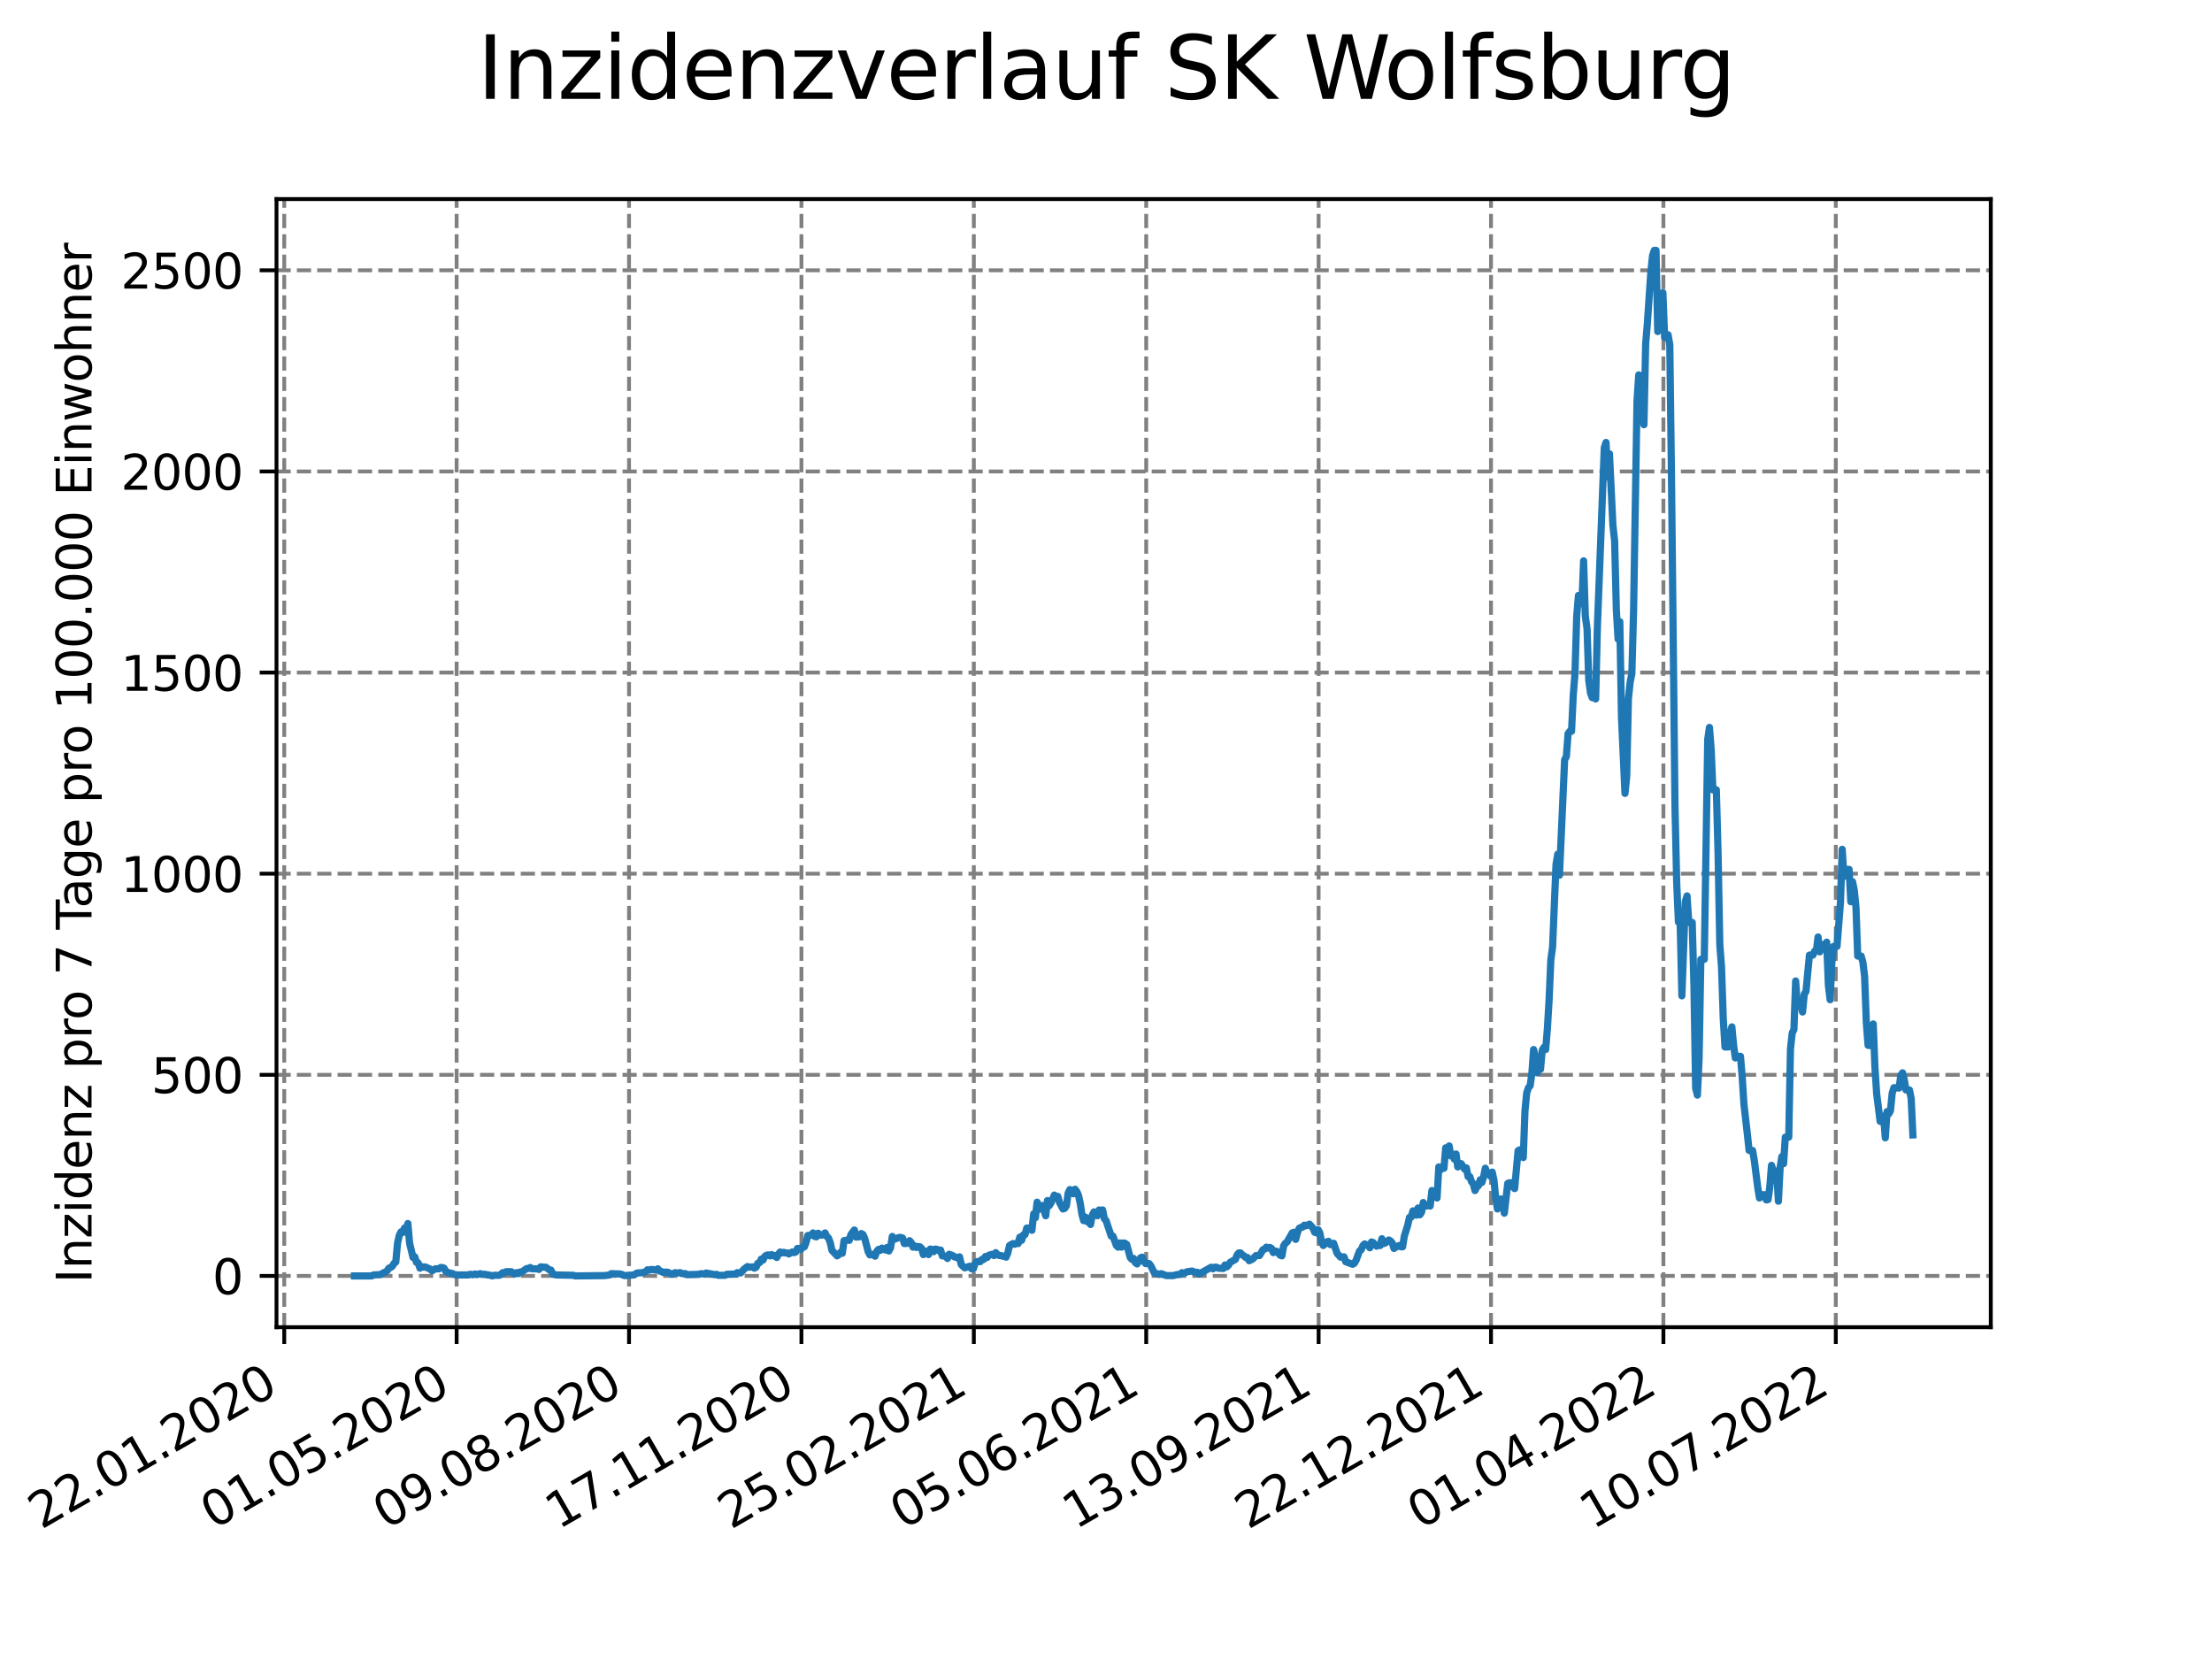 <?xml version="1.0" encoding="utf-8" standalone="no"?>
<!DOCTYPE svg PUBLIC "-//W3C//DTD SVG 1.1//EN"
  "http://www.w3.org/Graphics/SVG/1.1/DTD/svg11.dtd">
<svg xmlns:xlink="http://www.w3.org/1999/xlink" width="460.8pt" height="345.6pt" viewBox="0 0 460.8 345.6" xmlns="http://www.w3.org/2000/svg" version="1.1">
 <defs>
  <style type="text/css">*{stroke-linejoin: round; stroke-linecap: butt}</style>
 </defs>
 <g id="figure_1">
  <g id="patch_1">
   <path d="M 0 345.6 
L 460.8 345.6 
L 460.8 0 
L 0 0 
z
" style="fill: #ffffff"/>
  </g>
  <g id="axes_1">
   <g id="patch_2">
    <path d="M 57.6 276.48 
L 414.72 276.48 
L 414.72 41.472 
L 57.6 41.472 
z
" style="fill: #ffffff"/>
   </g>
   <g id="matplotlib.axis_1">
    <g id="xtick_1">
     <g id="line2d_1">
      <path d="M 59.213 276.48 
L 59.213 41.472 
" clip-path="url(#pb5e5df585d)" style="fill: none; stroke-dasharray: 2.96,1.28; stroke-dashoffset: 0; stroke: #808080; stroke-width: 0.8"/>
     </g>
     <g id="line2d_2">
      <defs>
       <path id="m8f85b6c67d" d="M 0 0 
L 0 3.5 
" style="stroke: #000000; stroke-width: 0.8"/>
      </defs>
      <g>
       <use xlink:href="#m8f85b6c67d" x="59.213" y="276.48" style="stroke: #000000; stroke-width: 0.8"/>
      </g>
     </g>
     <g id="text_1">
      <!-- 22.01.2020 -->
      <g transform="translate(8.588 318.689)rotate(-30)scale(0.1 -0.1)">
       <defs>
        <path id="DejaVuSans-32" d="M 1228 531 
L 3431 531 
L 3431 0 
L 469 0 
L 469 531 
Q 828 903 1448 1529 
Q 2069 2156 2228 2338 
Q 2531 2678 2651 2914 
Q 2772 3150 2772 3378 
Q 2772 3750 2511 3984 
Q 2250 4219 1831 4219 
Q 1534 4219 1204 4116 
Q 875 4013 500 3803 
L 500 4441 
Q 881 4594 1212 4672 
Q 1544 4750 1819 4750 
Q 2544 4750 2975 4387 
Q 3406 4025 3406 3419 
Q 3406 3131 3298 2873 
Q 3191 2616 2906 2266 
Q 2828 2175 2409 1742 
Q 1991 1309 1228 531 
z
" transform="scale(0.016)"/>
        <path id="DejaVuSans-2e" d="M 684 794 
L 1344 794 
L 1344 0 
L 684 0 
L 684 794 
z
" transform="scale(0.016)"/>
        <path id="DejaVuSans-30" d="M 2034 4250 
Q 1547 4250 1301 3770 
Q 1056 3291 1056 2328 
Q 1056 1369 1301 889 
Q 1547 409 2034 409 
Q 2525 409 2770 889 
Q 3016 1369 3016 2328 
Q 3016 3291 2770 3770 
Q 2525 4250 2034 4250 
z
M 2034 4750 
Q 2819 4750 3233 4129 
Q 3647 3509 3647 2328 
Q 3647 1150 3233 529 
Q 2819 -91 2034 -91 
Q 1250 -91 836 529 
Q 422 1150 422 2328 
Q 422 3509 836 4129 
Q 1250 4750 2034 4750 
z
" transform="scale(0.016)"/>
        <path id="DejaVuSans-31" d="M 794 531 
L 1825 531 
L 1825 4091 
L 703 3866 
L 703 4441 
L 1819 4666 
L 2450 4666 
L 2450 531 
L 3481 531 
L 3481 0 
L 794 0 
L 794 531 
z
" transform="scale(0.016)"/>
       </defs>
       <use xlink:href="#DejaVuSans-32"/>
       <use xlink:href="#DejaVuSans-32" x="63.623"/>
       <use xlink:href="#DejaVuSans-2e" x="127.246"/>
       <use xlink:href="#DejaVuSans-30" x="159.033"/>
       <use xlink:href="#DejaVuSans-31" x="222.656"/>
       <use xlink:href="#DejaVuSans-2e" x="286.279"/>
       <use xlink:href="#DejaVuSans-32" x="318.066"/>
       <use xlink:href="#DejaVuSans-30" x="381.689"/>
       <use xlink:href="#DejaVuSans-32" x="445.312"/>
       <use xlink:href="#DejaVuSans-30" x="508.936"/>
      </g>
     </g>
    </g>
    <g id="xtick_2">
     <g id="line2d_3">
      <path d="M 95.126 276.48 
L 95.126 41.472 
" clip-path="url(#pb5e5df585d)" style="fill: none; stroke-dasharray: 2.96,1.28; stroke-dashoffset: 0; stroke: #808080; stroke-width: 0.8"/>
     </g>
     <g id="line2d_4">
      <g>
       <use xlink:href="#m8f85b6c67d" x="95.126" y="276.48" style="stroke: #000000; stroke-width: 0.8"/>
      </g>
     </g>
     <g id="text_2">
      <!-- 01.05.2020 -->
      <g transform="translate(44.501 318.689)rotate(-30)scale(0.1 -0.1)">
       <defs>
        <path id="DejaVuSans-35" d="M 691 4666 
L 3169 4666 
L 3169 4134 
L 1269 4134 
L 1269 2991 
Q 1406 3038 1543 3061 
Q 1681 3084 1819 3084 
Q 2600 3084 3056 2656 
Q 3513 2228 3513 1497 
Q 3513 744 3044 326 
Q 2575 -91 1722 -91 
Q 1428 -91 1123 -41 
Q 819 9 494 109 
L 494 744 
Q 775 591 1075 516 
Q 1375 441 1709 441 
Q 2250 441 2565 725 
Q 2881 1009 2881 1497 
Q 2881 1984 2565 2268 
Q 2250 2553 1709 2553 
Q 1456 2553 1204 2497 
Q 953 2441 691 2322 
L 691 4666 
z
" transform="scale(0.016)"/>
       </defs>
       <use xlink:href="#DejaVuSans-30"/>
       <use xlink:href="#DejaVuSans-31" x="63.623"/>
       <use xlink:href="#DejaVuSans-2e" x="127.246"/>
       <use xlink:href="#DejaVuSans-30" x="159.033"/>
       <use xlink:href="#DejaVuSans-35" x="222.656"/>
       <use xlink:href="#DejaVuSans-2e" x="286.279"/>
       <use xlink:href="#DejaVuSans-32" x="318.066"/>
       <use xlink:href="#DejaVuSans-30" x="381.689"/>
       <use xlink:href="#DejaVuSans-32" x="445.312"/>
       <use xlink:href="#DejaVuSans-30" x="508.936"/>
      </g>
     </g>
    </g>
    <g id="xtick_3">
     <g id="line2d_5">
      <path d="M 131.039 276.48 
L 131.039 41.472 
" clip-path="url(#pb5e5df585d)" style="fill: none; stroke-dasharray: 2.96,1.28; stroke-dashoffset: 0; stroke: #808080; stroke-width: 0.8"/>
     </g>
     <g id="line2d_6">
      <g>
       <use xlink:href="#m8f85b6c67d" x="131.039" y="276.48" style="stroke: #000000; stroke-width: 0.8"/>
      </g>
     </g>
     <g id="text_3">
      <!-- 09.08.2020 -->
      <g transform="translate(80.414 318.689)rotate(-30)scale(0.1 -0.1)">
       <defs>
        <path id="DejaVuSans-39" d="M 703 97 
L 703 672 
Q 941 559 1184 500 
Q 1428 441 1663 441 
Q 2288 441 2617 861 
Q 2947 1281 2994 2138 
Q 2813 1869 2534 1725 
Q 2256 1581 1919 1581 
Q 1219 1581 811 2004 
Q 403 2428 403 3163 
Q 403 3881 828 4315 
Q 1253 4750 1959 4750 
Q 2769 4750 3195 4129 
Q 3622 3509 3622 2328 
Q 3622 1225 3098 567 
Q 2575 -91 1691 -91 
Q 1453 -91 1209 -44 
Q 966 3 703 97 
z
M 1959 2075 
Q 2384 2075 2632 2365 
Q 2881 2656 2881 3163 
Q 2881 3666 2632 3958 
Q 2384 4250 1959 4250 
Q 1534 4250 1286 3958 
Q 1038 3666 1038 3163 
Q 1038 2656 1286 2365 
Q 1534 2075 1959 2075 
z
" transform="scale(0.016)"/>
        <path id="DejaVuSans-38" d="M 2034 2216 
Q 1584 2216 1326 1975 
Q 1069 1734 1069 1313 
Q 1069 891 1326 650 
Q 1584 409 2034 409 
Q 2484 409 2743 651 
Q 3003 894 3003 1313 
Q 3003 1734 2745 1975 
Q 2488 2216 2034 2216 
z
M 1403 2484 
Q 997 2584 770 2862 
Q 544 3141 544 3541 
Q 544 4100 942 4425 
Q 1341 4750 2034 4750 
Q 2731 4750 3128 4425 
Q 3525 4100 3525 3541 
Q 3525 3141 3298 2862 
Q 3072 2584 2669 2484 
Q 3125 2378 3379 2068 
Q 3634 1759 3634 1313 
Q 3634 634 3220 271 
Q 2806 -91 2034 -91 
Q 1263 -91 848 271 
Q 434 634 434 1313 
Q 434 1759 690 2068 
Q 947 2378 1403 2484 
z
M 1172 3481 
Q 1172 3119 1398 2916 
Q 1625 2713 2034 2713 
Q 2441 2713 2670 2916 
Q 2900 3119 2900 3481 
Q 2900 3844 2670 4047 
Q 2441 4250 2034 4250 
Q 1625 4250 1398 4047 
Q 1172 3844 1172 3481 
z
" transform="scale(0.016)"/>
       </defs>
       <use xlink:href="#DejaVuSans-30"/>
       <use xlink:href="#DejaVuSans-39" x="63.623"/>
       <use xlink:href="#DejaVuSans-2e" x="127.246"/>
       <use xlink:href="#DejaVuSans-30" x="159.033"/>
       <use xlink:href="#DejaVuSans-38" x="222.656"/>
       <use xlink:href="#DejaVuSans-2e" x="286.279"/>
       <use xlink:href="#DejaVuSans-32" x="318.066"/>
       <use xlink:href="#DejaVuSans-30" x="381.689"/>
       <use xlink:href="#DejaVuSans-32" x="445.312"/>
       <use xlink:href="#DejaVuSans-30" x="508.936"/>
      </g>
     </g>
    </g>
    <g id="xtick_4">
     <g id="line2d_7">
      <path d="M 166.952 276.48 
L 166.952 41.472 
" clip-path="url(#pb5e5df585d)" style="fill: none; stroke-dasharray: 2.96,1.28; stroke-dashoffset: 0; stroke: #808080; stroke-width: 0.8"/>
     </g>
     <g id="line2d_8">
      <g>
       <use xlink:href="#m8f85b6c67d" x="166.952" y="276.48" style="stroke: #000000; stroke-width: 0.8"/>
      </g>
     </g>
     <g id="text_4">
      <!-- 17.11.2020 -->
      <g transform="translate(116.327 318.689)rotate(-30)scale(0.1 -0.1)">
       <defs>
        <path id="DejaVuSans-37" d="M 525 4666 
L 3525 4666 
L 3525 4397 
L 1831 0 
L 1172 0 
L 2766 4134 
L 525 4134 
L 525 4666 
z
" transform="scale(0.016)"/>
       </defs>
       <use xlink:href="#DejaVuSans-31"/>
       <use xlink:href="#DejaVuSans-37" x="63.623"/>
       <use xlink:href="#DejaVuSans-2e" x="127.246"/>
       <use xlink:href="#DejaVuSans-31" x="159.033"/>
       <use xlink:href="#DejaVuSans-31" x="222.656"/>
       <use xlink:href="#DejaVuSans-2e" x="286.279"/>
       <use xlink:href="#DejaVuSans-32" x="318.066"/>
       <use xlink:href="#DejaVuSans-30" x="381.689"/>
       <use xlink:href="#DejaVuSans-32" x="445.312"/>
       <use xlink:href="#DejaVuSans-30" x="508.936"/>
      </g>
     </g>
    </g>
    <g id="xtick_5">
     <g id="line2d_9">
      <path d="M 202.866 276.48 
L 202.866 41.472 
" clip-path="url(#pb5e5df585d)" style="fill: none; stroke-dasharray: 2.96,1.28; stroke-dashoffset: 0; stroke: #808080; stroke-width: 0.8"/>
     </g>
     <g id="line2d_10">
      <g>
       <use xlink:href="#m8f85b6c67d" x="202.866" y="276.48" style="stroke: #000000; stroke-width: 0.8"/>
      </g>
     </g>
     <g id="text_5">
      <!-- 25.02.2021 -->
      <g transform="translate(152.24 318.689)rotate(-30)scale(0.1 -0.1)">
       <use xlink:href="#DejaVuSans-32"/>
       <use xlink:href="#DejaVuSans-35" x="63.623"/>
       <use xlink:href="#DejaVuSans-2e" x="127.246"/>
       <use xlink:href="#DejaVuSans-30" x="159.033"/>
       <use xlink:href="#DejaVuSans-32" x="222.656"/>
       <use xlink:href="#DejaVuSans-2e" x="286.279"/>
       <use xlink:href="#DejaVuSans-32" x="318.066"/>
       <use xlink:href="#DejaVuSans-30" x="381.689"/>
       <use xlink:href="#DejaVuSans-32" x="445.312"/>
       <use xlink:href="#DejaVuSans-31" x="508.936"/>
      </g>
     </g>
    </g>
    <g id="xtick_6">
     <g id="line2d_11">
      <path d="M 238.779 276.48 
L 238.779 41.472 
" clip-path="url(#pb5e5df585d)" style="fill: none; stroke-dasharray: 2.96,1.28; stroke-dashoffset: 0; stroke: #808080; stroke-width: 0.8"/>
     </g>
     <g id="line2d_12">
      <g>
       <use xlink:href="#m8f85b6c67d" x="238.779" y="276.48" style="stroke: #000000; stroke-width: 0.8"/>
      </g>
     </g>
     <g id="text_6">
      <!-- 05.06.2021 -->
      <g transform="translate(188.153 318.689)rotate(-30)scale(0.1 -0.1)">
       <defs>
        <path id="DejaVuSans-36" d="M 2113 2584 
Q 1688 2584 1439 2293 
Q 1191 2003 1191 1497 
Q 1191 994 1439 701 
Q 1688 409 2113 409 
Q 2538 409 2786 701 
Q 3034 994 3034 1497 
Q 3034 2003 2786 2293 
Q 2538 2584 2113 2584 
z
M 3366 4563 
L 3366 3988 
Q 3128 4100 2886 4159 
Q 2644 4219 2406 4219 
Q 1781 4219 1451 3797 
Q 1122 3375 1075 2522 
Q 1259 2794 1537 2939 
Q 1816 3084 2150 3084 
Q 2853 3084 3261 2657 
Q 3669 2231 3669 1497 
Q 3669 778 3244 343 
Q 2819 -91 2113 -91 
Q 1303 -91 875 529 
Q 447 1150 447 2328 
Q 447 3434 972 4092 
Q 1497 4750 2381 4750 
Q 2619 4750 2861 4703 
Q 3103 4656 3366 4563 
z
" transform="scale(0.016)"/>
       </defs>
       <use xlink:href="#DejaVuSans-30"/>
       <use xlink:href="#DejaVuSans-35" x="63.623"/>
       <use xlink:href="#DejaVuSans-2e" x="127.246"/>
       <use xlink:href="#DejaVuSans-30" x="159.033"/>
       <use xlink:href="#DejaVuSans-36" x="222.656"/>
       <use xlink:href="#DejaVuSans-2e" x="286.279"/>
       <use xlink:href="#DejaVuSans-32" x="318.066"/>
       <use xlink:href="#DejaVuSans-30" x="381.689"/>
       <use xlink:href="#DejaVuSans-32" x="445.312"/>
       <use xlink:href="#DejaVuSans-31" x="508.936"/>
      </g>
     </g>
    </g>
    <g id="xtick_7">
     <g id="line2d_13">
      <path d="M 274.692 276.48 
L 274.692 41.472 
" clip-path="url(#pb5e5df585d)" style="fill: none; stroke-dasharray: 2.96,1.28; stroke-dashoffset: 0; stroke: #808080; stroke-width: 0.8"/>
     </g>
     <g id="line2d_14">
      <g>
       <use xlink:href="#m8f85b6c67d" x="274.692" y="276.48" style="stroke: #000000; stroke-width: 0.8"/>
      </g>
     </g>
     <g id="text_7">
      <!-- 13.09.2021 -->
      <g transform="translate(224.067 318.689)rotate(-30)scale(0.1 -0.1)">
       <defs>
        <path id="DejaVuSans-33" d="M 2597 2516 
Q 3050 2419 3304 2112 
Q 3559 1806 3559 1356 
Q 3559 666 3084 287 
Q 2609 -91 1734 -91 
Q 1441 -91 1130 -33 
Q 819 25 488 141 
L 488 750 
Q 750 597 1062 519 
Q 1375 441 1716 441 
Q 2309 441 2620 675 
Q 2931 909 2931 1356 
Q 2931 1769 2642 2001 
Q 2353 2234 1838 2234 
L 1294 2234 
L 1294 2753 
L 1863 2753 
Q 2328 2753 2575 2939 
Q 2822 3125 2822 3475 
Q 2822 3834 2567 4026 
Q 2313 4219 1838 4219 
Q 1578 4219 1281 4162 
Q 984 4106 628 3988 
L 628 4550 
Q 988 4650 1302 4700 
Q 1616 4750 1894 4750 
Q 2613 4750 3031 4423 
Q 3450 4097 3450 3541 
Q 3450 3153 3228 2886 
Q 3006 2619 2597 2516 
z
" transform="scale(0.016)"/>
       </defs>
       <use xlink:href="#DejaVuSans-31"/>
       <use xlink:href="#DejaVuSans-33" x="63.623"/>
       <use xlink:href="#DejaVuSans-2e" x="127.246"/>
       <use xlink:href="#DejaVuSans-30" x="159.033"/>
       <use xlink:href="#DejaVuSans-39" x="222.656"/>
       <use xlink:href="#DejaVuSans-2e" x="286.279"/>
       <use xlink:href="#DejaVuSans-32" x="318.066"/>
       <use xlink:href="#DejaVuSans-30" x="381.689"/>
       <use xlink:href="#DejaVuSans-32" x="445.312"/>
       <use xlink:href="#DejaVuSans-31" x="508.936"/>
      </g>
     </g>
    </g>
    <g id="xtick_8">
     <g id="line2d_15">
      <path d="M 310.605 276.48 
L 310.605 41.472 
" clip-path="url(#pb5e5df585d)" style="fill: none; stroke-dasharray: 2.96,1.28; stroke-dashoffset: 0; stroke: #808080; stroke-width: 0.8"/>
     </g>
     <g id="line2d_16">
      <g>
       <use xlink:href="#m8f85b6c67d" x="310.605" y="276.48" style="stroke: #000000; stroke-width: 0.8"/>
      </g>
     </g>
     <g id="text_8">
      <!-- 22.12.2021 -->
      <g transform="translate(259.98 318.689)rotate(-30)scale(0.1 -0.1)">
       <use xlink:href="#DejaVuSans-32"/>
       <use xlink:href="#DejaVuSans-32" x="63.623"/>
       <use xlink:href="#DejaVuSans-2e" x="127.246"/>
       <use xlink:href="#DejaVuSans-31" x="159.033"/>
       <use xlink:href="#DejaVuSans-32" x="222.656"/>
       <use xlink:href="#DejaVuSans-2e" x="286.279"/>
       <use xlink:href="#DejaVuSans-32" x="318.066"/>
       <use xlink:href="#DejaVuSans-30" x="381.689"/>
       <use xlink:href="#DejaVuSans-32" x="445.312"/>
       <use xlink:href="#DejaVuSans-31" x="508.936"/>
      </g>
     </g>
    </g>
    <g id="xtick_9">
     <g id="line2d_17">
      <path d="M 346.518 276.48 
L 346.518 41.472 
" clip-path="url(#pb5e5df585d)" style="fill: none; stroke-dasharray: 2.96,1.28; stroke-dashoffset: 0; stroke: #808080; stroke-width: 0.8"/>
     </g>
     <g id="line2d_18">
      <g>
       <use xlink:href="#m8f85b6c67d" x="346.518" y="276.48" style="stroke: #000000; stroke-width: 0.8"/>
      </g>
     </g>
     <g id="text_9">
      <!-- 01.04.2022 -->
      <g transform="translate(295.893 318.689)rotate(-30)scale(0.1 -0.1)">
       <defs>
        <path id="DejaVuSans-34" d="M 2419 4116 
L 825 1625 
L 2419 1625 
L 2419 4116 
z
M 2253 4666 
L 3047 4666 
L 3047 1625 
L 3713 1625 
L 3713 1100 
L 3047 1100 
L 3047 0 
L 2419 0 
L 2419 1100 
L 313 1100 
L 313 1709 
L 2253 4666 
z
" transform="scale(0.016)"/>
       </defs>
       <use xlink:href="#DejaVuSans-30"/>
       <use xlink:href="#DejaVuSans-31" x="63.623"/>
       <use xlink:href="#DejaVuSans-2e" x="127.246"/>
       <use xlink:href="#DejaVuSans-30" x="159.033"/>
       <use xlink:href="#DejaVuSans-34" x="222.656"/>
       <use xlink:href="#DejaVuSans-2e" x="286.279"/>
       <use xlink:href="#DejaVuSans-32" x="318.066"/>
       <use xlink:href="#DejaVuSans-30" x="381.689"/>
       <use xlink:href="#DejaVuSans-32" x="445.312"/>
       <use xlink:href="#DejaVuSans-32" x="508.936"/>
      </g>
     </g>
    </g>
    <g id="xtick_10">
     <g id="line2d_19">
      <path d="M 382.431 276.48 
L 382.431 41.472 
" clip-path="url(#pb5e5df585d)" style="fill: none; stroke-dasharray: 2.96,1.28; stroke-dashoffset: 0; stroke: #808080; stroke-width: 0.8"/>
     </g>
     <g id="line2d_20">
      <g>
       <use xlink:href="#m8f85b6c67d" x="382.431" y="276.48" style="stroke: #000000; stroke-width: 0.8"/>
      </g>
     </g>
     <g id="text_10">
      <!-- 10.07.2022 -->
      <g transform="translate(331.806 318.689)rotate(-30)scale(0.1 -0.1)">
       <use xlink:href="#DejaVuSans-31"/>
       <use xlink:href="#DejaVuSans-30" x="63.623"/>
       <use xlink:href="#DejaVuSans-2e" x="127.246"/>
       <use xlink:href="#DejaVuSans-30" x="159.033"/>
       <use xlink:href="#DejaVuSans-37" x="222.656"/>
       <use xlink:href="#DejaVuSans-2e" x="286.279"/>
       <use xlink:href="#DejaVuSans-32" x="318.066"/>
       <use xlink:href="#DejaVuSans-30" x="381.689"/>
       <use xlink:href="#DejaVuSans-32" x="445.312"/>
       <use xlink:href="#DejaVuSans-32" x="508.936"/>
      </g>
     </g>
    </g>
   </g>
   <g id="matplotlib.axis_2">
    <g id="ytick_1">
     <g id="line2d_21">
      <path d="M 57.6 265.798 
L 414.72 265.798 
" clip-path="url(#pb5e5df585d)" style="fill: none; stroke-dasharray: 2.96,1.28; stroke-dashoffset: 0; stroke: #808080; stroke-width: 0.8"/>
     </g>
     <g id="line2d_22">
      <defs>
       <path id="me4c002a90e" d="M 0 0 
L -3.5 0 
" style="stroke: #000000; stroke-width: 0.8"/>
      </defs>
      <g>
       <use xlink:href="#me4c002a90e" x="57.6" y="265.798" style="stroke: #000000; stroke-width: 0.8"/>
      </g>
     </g>
     <g id="text_11">
      <!-- 0 -->
      <g transform="translate(44.237 269.597)scale(0.1 -0.1)">
       <use xlink:href="#DejaVuSans-30"/>
      </g>
     </g>
    </g>
    <g id="ytick_2">
     <g id="line2d_23">
      <path d="M 57.6 223.901 
L 414.72 223.901 
" clip-path="url(#pb5e5df585d)" style="fill: none; stroke-dasharray: 2.96,1.28; stroke-dashoffset: 0; stroke: #808080; stroke-width: 0.8"/>
     </g>
     <g id="line2d_24">
      <g>
       <use xlink:href="#me4c002a90e" x="57.6" y="223.901" style="stroke: #000000; stroke-width: 0.8"/>
      </g>
     </g>
     <g id="text_12">
      <!-- 500 -->
      <g transform="translate(31.512 227.7)scale(0.1 -0.1)">
       <use xlink:href="#DejaVuSans-35"/>
       <use xlink:href="#DejaVuSans-30" x="63.623"/>
       <use xlink:href="#DejaVuSans-30" x="127.246"/>
      </g>
     </g>
    </g>
    <g id="ytick_3">
     <g id="line2d_25">
      <path d="M 57.6 182.004 
L 414.72 182.004 
" clip-path="url(#pb5e5df585d)" style="fill: none; stroke-dasharray: 2.96,1.28; stroke-dashoffset: 0; stroke: #808080; stroke-width: 0.8"/>
     </g>
     <g id="line2d_26">
      <g>
       <use xlink:href="#me4c002a90e" x="57.6" y="182.004" style="stroke: #000000; stroke-width: 0.8"/>
      </g>
     </g>
     <g id="text_13">
      <!-- 1000 -->
      <g transform="translate(25.15 185.803)scale(0.1 -0.1)">
       <use xlink:href="#DejaVuSans-31"/>
       <use xlink:href="#DejaVuSans-30" x="63.623"/>
       <use xlink:href="#DejaVuSans-30" x="127.246"/>
       <use xlink:href="#DejaVuSans-30" x="190.869"/>
      </g>
     </g>
    </g>
    <g id="ytick_4">
     <g id="line2d_27">
      <path d="M 57.6 140.107 
L 414.72 140.107 
" clip-path="url(#pb5e5df585d)" style="fill: none; stroke-dasharray: 2.96,1.28; stroke-dashoffset: 0; stroke: #808080; stroke-width: 0.8"/>
     </g>
     <g id="line2d_28">
      <g>
       <use xlink:href="#me4c002a90e" x="57.6" y="140.107" style="stroke: #000000; stroke-width: 0.8"/>
      </g>
     </g>
     <g id="text_14">
      <!-- 1500 -->
      <g transform="translate(25.15 143.906)scale(0.1 -0.1)">
       <use xlink:href="#DejaVuSans-31"/>
       <use xlink:href="#DejaVuSans-35" x="63.623"/>
       <use xlink:href="#DejaVuSans-30" x="127.246"/>
       <use xlink:href="#DejaVuSans-30" x="190.869"/>
      </g>
     </g>
    </g>
    <g id="ytick_5">
     <g id="line2d_29">
      <path d="M 57.6 98.21 
L 414.72 98.21 
" clip-path="url(#pb5e5df585d)" style="fill: none; stroke-dasharray: 2.96,1.28; stroke-dashoffset: 0; stroke: #808080; stroke-width: 0.8"/>
     </g>
     <g id="line2d_30">
      <g>
       <use xlink:href="#me4c002a90e" x="57.6" y="98.21" style="stroke: #000000; stroke-width: 0.8"/>
      </g>
     </g>
     <g id="text_15">
      <!-- 2000 -->
      <g transform="translate(25.15 102.009)scale(0.1 -0.1)">
       <use xlink:href="#DejaVuSans-32"/>
       <use xlink:href="#DejaVuSans-30" x="63.623"/>
       <use xlink:href="#DejaVuSans-30" x="127.246"/>
       <use xlink:href="#DejaVuSans-30" x="190.869"/>
      </g>
     </g>
    </g>
    <g id="ytick_6">
     <g id="line2d_31">
      <path d="M 57.6 56.313 
L 414.72 56.313 
" clip-path="url(#pb5e5df585d)" style="fill: none; stroke-dasharray: 2.96,1.28; stroke-dashoffset: 0; stroke: #808080; stroke-width: 0.8"/>
     </g>
     <g id="line2d_32">
      <g>
       <use xlink:href="#me4c002a90e" x="57.6" y="56.313" style="stroke: #000000; stroke-width: 0.8"/>
      </g>
     </g>
     <g id="text_16">
      <!-- 2500 -->
      <g transform="translate(25.15 60.112)scale(0.1 -0.1)">
       <use xlink:href="#DejaVuSans-32"/>
       <use xlink:href="#DejaVuSans-35" x="63.623"/>
       <use xlink:href="#DejaVuSans-30" x="127.246"/>
       <use xlink:href="#DejaVuSans-30" x="190.869"/>
      </g>
     </g>
    </g>
    <g id="text_17">
     <!-- Inzidenz pro 7 Tage pro 100.000 Einwohner -->
     <g transform="translate(19.07 267.301)rotate(-90)scale(0.1 -0.1)">
      <defs>
       <path id="DejaVuSans-49" d="M 628 4666 
L 1259 4666 
L 1259 0 
L 628 0 
L 628 4666 
z
" transform="scale(0.016)"/>
       <path id="DejaVuSans-6e" d="M 3513 2113 
L 3513 0 
L 2938 0 
L 2938 2094 
Q 2938 2591 2744 2837 
Q 2550 3084 2163 3084 
Q 1697 3084 1428 2787 
Q 1159 2491 1159 1978 
L 1159 0 
L 581 0 
L 581 3500 
L 1159 3500 
L 1159 2956 
Q 1366 3272 1645 3428 
Q 1925 3584 2291 3584 
Q 2894 3584 3203 3211 
Q 3513 2838 3513 2113 
z
" transform="scale(0.016)"/>
       <path id="DejaVuSans-7a" d="M 353 3500 
L 3084 3500 
L 3084 2975 
L 922 459 
L 3084 459 
L 3084 0 
L 275 0 
L 275 525 
L 2438 3041 
L 353 3041 
L 353 3500 
z
" transform="scale(0.016)"/>
       <path id="DejaVuSans-69" d="M 603 3500 
L 1178 3500 
L 1178 0 
L 603 0 
L 603 3500 
z
M 603 4863 
L 1178 4863 
L 1178 4134 
L 603 4134 
L 603 4863 
z
" transform="scale(0.016)"/>
       <path id="DejaVuSans-64" d="M 2906 2969 
L 2906 4863 
L 3481 4863 
L 3481 0 
L 2906 0 
L 2906 525 
Q 2725 213 2448 61 
Q 2172 -91 1784 -91 
Q 1150 -91 751 415 
Q 353 922 353 1747 
Q 353 2572 751 3078 
Q 1150 3584 1784 3584 
Q 2172 3584 2448 3432 
Q 2725 3281 2906 2969 
z
M 947 1747 
Q 947 1113 1208 752 
Q 1469 391 1925 391 
Q 2381 391 2643 752 
Q 2906 1113 2906 1747 
Q 2906 2381 2643 2742 
Q 2381 3103 1925 3103 
Q 1469 3103 1208 2742 
Q 947 2381 947 1747 
z
" transform="scale(0.016)"/>
       <path id="DejaVuSans-65" d="M 3597 1894 
L 3597 1613 
L 953 1613 
Q 991 1019 1311 708 
Q 1631 397 2203 397 
Q 2534 397 2845 478 
Q 3156 559 3463 722 
L 3463 178 
Q 3153 47 2828 -22 
Q 2503 -91 2169 -91 
Q 1331 -91 842 396 
Q 353 884 353 1716 
Q 353 2575 817 3079 
Q 1281 3584 2069 3584 
Q 2775 3584 3186 3129 
Q 3597 2675 3597 1894 
z
M 3022 2063 
Q 3016 2534 2758 2815 
Q 2500 3097 2075 3097 
Q 1594 3097 1305 2825 
Q 1016 2553 972 2059 
L 3022 2063 
z
" transform="scale(0.016)"/>
       <path id="DejaVuSans-20" transform="scale(0.016)"/>
       <path id="DejaVuSans-70" d="M 1159 525 
L 1159 -1331 
L 581 -1331 
L 581 3500 
L 1159 3500 
L 1159 2969 
Q 1341 3281 1617 3432 
Q 1894 3584 2278 3584 
Q 2916 3584 3314 3078 
Q 3713 2572 3713 1747 
Q 3713 922 3314 415 
Q 2916 -91 2278 -91 
Q 1894 -91 1617 61 
Q 1341 213 1159 525 
z
M 3116 1747 
Q 3116 2381 2855 2742 
Q 2594 3103 2138 3103 
Q 1681 3103 1420 2742 
Q 1159 2381 1159 1747 
Q 1159 1113 1420 752 
Q 1681 391 2138 391 
Q 2594 391 2855 752 
Q 3116 1113 3116 1747 
z
" transform="scale(0.016)"/>
       <path id="DejaVuSans-72" d="M 2631 2963 
Q 2534 3019 2420 3045 
Q 2306 3072 2169 3072 
Q 1681 3072 1420 2755 
Q 1159 2438 1159 1844 
L 1159 0 
L 581 0 
L 581 3500 
L 1159 3500 
L 1159 2956 
Q 1341 3275 1631 3429 
Q 1922 3584 2338 3584 
Q 2397 3584 2469 3576 
Q 2541 3569 2628 3553 
L 2631 2963 
z
" transform="scale(0.016)"/>
       <path id="DejaVuSans-6f" d="M 1959 3097 
Q 1497 3097 1228 2736 
Q 959 2375 959 1747 
Q 959 1119 1226 758 
Q 1494 397 1959 397 
Q 2419 397 2687 759 
Q 2956 1122 2956 1747 
Q 2956 2369 2687 2733 
Q 2419 3097 1959 3097 
z
M 1959 3584 
Q 2709 3584 3137 3096 
Q 3566 2609 3566 1747 
Q 3566 888 3137 398 
Q 2709 -91 1959 -91 
Q 1206 -91 779 398 
Q 353 888 353 1747 
Q 353 2609 779 3096 
Q 1206 3584 1959 3584 
z
" transform="scale(0.016)"/>
       <path id="DejaVuSans-54" d="M -19 4666 
L 3928 4666 
L 3928 4134 
L 2272 4134 
L 2272 0 
L 1638 0 
L 1638 4134 
L -19 4134 
L -19 4666 
z
" transform="scale(0.016)"/>
       <path id="DejaVuSans-61" d="M 2194 1759 
Q 1497 1759 1228 1600 
Q 959 1441 959 1056 
Q 959 750 1161 570 
Q 1363 391 1709 391 
Q 2188 391 2477 730 
Q 2766 1069 2766 1631 
L 2766 1759 
L 2194 1759 
z
M 3341 1997 
L 3341 0 
L 2766 0 
L 2766 531 
Q 2569 213 2275 61 
Q 1981 -91 1556 -91 
Q 1019 -91 701 211 
Q 384 513 384 1019 
Q 384 1609 779 1909 
Q 1175 2209 1959 2209 
L 2766 2209 
L 2766 2266 
Q 2766 2663 2505 2880 
Q 2244 3097 1772 3097 
Q 1472 3097 1187 3025 
Q 903 2953 641 2809 
L 641 3341 
Q 956 3463 1253 3523 
Q 1550 3584 1831 3584 
Q 2591 3584 2966 3190 
Q 3341 2797 3341 1997 
z
" transform="scale(0.016)"/>
       <path id="DejaVuSans-67" d="M 2906 1791 
Q 2906 2416 2648 2759 
Q 2391 3103 1925 3103 
Q 1463 3103 1205 2759 
Q 947 2416 947 1791 
Q 947 1169 1205 825 
Q 1463 481 1925 481 
Q 2391 481 2648 825 
Q 2906 1169 2906 1791 
z
M 3481 434 
Q 3481 -459 3084 -895 
Q 2688 -1331 1869 -1331 
Q 1566 -1331 1297 -1286 
Q 1028 -1241 775 -1147 
L 775 -588 
Q 1028 -725 1275 -790 
Q 1522 -856 1778 -856 
Q 2344 -856 2625 -561 
Q 2906 -266 2906 331 
L 2906 616 
Q 2728 306 2450 153 
Q 2172 0 1784 0 
Q 1141 0 747 490 
Q 353 981 353 1791 
Q 353 2603 747 3093 
Q 1141 3584 1784 3584 
Q 2172 3584 2450 3431 
Q 2728 3278 2906 2969 
L 2906 3500 
L 3481 3500 
L 3481 434 
z
" transform="scale(0.016)"/>
       <path id="DejaVuSans-45" d="M 628 4666 
L 3578 4666 
L 3578 4134 
L 1259 4134 
L 1259 2753 
L 3481 2753 
L 3481 2222 
L 1259 2222 
L 1259 531 
L 3634 531 
L 3634 0 
L 628 0 
L 628 4666 
z
" transform="scale(0.016)"/>
       <path id="DejaVuSans-77" d="M 269 3500 
L 844 3500 
L 1563 769 
L 2278 3500 
L 2956 3500 
L 3675 769 
L 4391 3500 
L 4966 3500 
L 4050 0 
L 3372 0 
L 2619 2869 
L 1863 0 
L 1184 0 
L 269 3500 
z
" transform="scale(0.016)"/>
       <path id="DejaVuSans-68" d="M 3513 2113 
L 3513 0 
L 2938 0 
L 2938 2094 
Q 2938 2591 2744 2837 
Q 2550 3084 2163 3084 
Q 1697 3084 1428 2787 
Q 1159 2491 1159 1978 
L 1159 0 
L 581 0 
L 581 4863 
L 1159 4863 
L 1159 2956 
Q 1366 3272 1645 3428 
Q 1925 3584 2291 3584 
Q 2894 3584 3203 3211 
Q 3513 2838 3513 2113 
z
" transform="scale(0.016)"/>
      </defs>
      <use xlink:href="#DejaVuSans-49"/>
      <use xlink:href="#DejaVuSans-6e" x="29.492"/>
      <use xlink:href="#DejaVuSans-7a" x="92.871"/>
      <use xlink:href="#DejaVuSans-69" x="145.361"/>
      <use xlink:href="#DejaVuSans-64" x="173.145"/>
      <use xlink:href="#DejaVuSans-65" x="236.621"/>
      <use xlink:href="#DejaVuSans-6e" x="298.145"/>
      <use xlink:href="#DejaVuSans-7a" x="361.523"/>
      <use xlink:href="#DejaVuSans-20" x="414.014"/>
      <use xlink:href="#DejaVuSans-70" x="445.801"/>
      <use xlink:href="#DejaVuSans-72" x="509.277"/>
      <use xlink:href="#DejaVuSans-6f" x="548.141"/>
      <use xlink:href="#DejaVuSans-20" x="609.322"/>
      <use xlink:href="#DejaVuSans-37" x="641.109"/>
      <use xlink:href="#DejaVuSans-20" x="704.732"/>
      <use xlink:href="#DejaVuSans-54" x="736.52"/>
      <use xlink:href="#DejaVuSans-61" x="781.104"/>
      <use xlink:href="#DejaVuSans-67" x="842.383"/>
      <use xlink:href="#DejaVuSans-65" x="905.859"/>
      <use xlink:href="#DejaVuSans-20" x="967.383"/>
      <use xlink:href="#DejaVuSans-70" x="999.17"/>
      <use xlink:href="#DejaVuSans-72" x="1062.646"/>
      <use xlink:href="#DejaVuSans-6f" x="1101.51"/>
      <use xlink:href="#DejaVuSans-20" x="1162.691"/>
      <use xlink:href="#DejaVuSans-31" x="1194.479"/>
      <use xlink:href="#DejaVuSans-30" x="1258.102"/>
      <use xlink:href="#DejaVuSans-30" x="1321.725"/>
      <use xlink:href="#DejaVuSans-2e" x="1385.348"/>
      <use xlink:href="#DejaVuSans-30" x="1417.135"/>
      <use xlink:href="#DejaVuSans-30" x="1480.758"/>
      <use xlink:href="#DejaVuSans-30" x="1544.381"/>
      <use xlink:href="#DejaVuSans-20" x="1608.004"/>
      <use xlink:href="#DejaVuSans-45" x="1639.791"/>
      <use xlink:href="#DejaVuSans-69" x="1702.975"/>
      <use xlink:href="#DejaVuSans-6e" x="1730.758"/>
      <use xlink:href="#DejaVuSans-77" x="1794.137"/>
      <use xlink:href="#DejaVuSans-6f" x="1875.924"/>
      <use xlink:href="#DejaVuSans-68" x="1937.105"/>
      <use xlink:href="#DejaVuSans-6e" x="2000.484"/>
      <use xlink:href="#DejaVuSans-65" x="2063.863"/>
      <use xlink:href="#DejaVuSans-72" x="2125.387"/>
     </g>
    </g>
   </g>
   <g id="line2d_33">
    <path d="M 73.833 265.798 
L 77.424 265.798 
L 77.783 265.596 
L 79.22 265.528 
L 79.938 265.124 
L 80.297 264.989 
L 80.656 264.72 
L 81.015 264.181 
L 81.374 264.046 
L 81.734 263.777 
L 82.093 263.17 
L 82.452 262.901 
L 82.811 258.993 
L 83.17 257.376 
L 83.529 256.635 
L 83.888 256.77 
L 84.248 255.826 
L 84.607 256.163 
L 84.966 254.883 
L 85.325 258.993 
L 86.043 261.957 
L 86.402 261.823 
L 86.761 262.968 
L 87.121 263.103 
L 87.48 264.181 
L 87.839 263.844 
L 88.198 263.979 
L 88.557 263.911 
L 89.634 264.383 
L 89.994 264.72 
L 90.712 264.316 
L 91.43 264.316 
L 91.789 264.046 
L 92.148 264.046 
L 92.508 264.181 
L 92.867 264.855 
L 93.226 265.057 
L 94.303 265.326 
L 94.662 265.528 
L 95.381 265.596 
L 97.535 265.596 
L 97.895 265.461 
L 98.613 265.528 
L 98.972 265.394 
L 99.331 265.528 
L 100.049 265.326 
L 100.408 265.461 
L 101.127 265.461 
L 101.486 265.596 
L 101.845 265.596 
L 102.563 265.798 
L 102.922 265.663 
L 104 265.663 
L 104.359 265.461 
L 104.718 265.124 
L 105.077 265.124 
L 105.436 264.922 
L 106.514 264.922 
L 107.232 265.394 
L 107.591 265.124 
L 107.95 265.326 
L 108.309 264.989 
L 108.668 264.989 
L 109.746 264.248 
L 110.105 264.248 
L 110.464 264.046 
L 110.823 264.316 
L 111.901 264.316 
L 112.26 264.45 
L 112.619 263.911 
L 113.337 263.979 
L 113.696 263.979 
L 114.415 264.518 
L 114.774 264.585 
L 115.133 265.394 
L 115.851 265.596 
L 119.442 265.663 
L 119.802 265.798 
L 125.907 265.73 
L 126.984 265.596 
L 127.343 265.326 
L 129.139 265.394 
L 129.498 265.461 
L 129.857 265.663 
L 130.216 265.73 
L 130.935 265.663 
L 132.012 265.596 
L 132.73 265.191 
L 133.808 265.124 
L 134.526 264.922 
L 134.885 264.518 
L 135.244 264.585 
L 135.603 264.45 
L 136.322 264.518 
L 136.681 264.585 
L 137.04 264.316 
L 137.399 264.787 
L 137.758 264.855 
L 138.117 265.057 
L 138.835 264.989 
L 139.195 265.057 
L 139.913 265.461 
L 140.631 265.124 
L 140.99 265.191 
L 141.709 265.124 
L 142.068 265.326 
L 142.786 265.326 
L 143.145 265.528 
L 145.659 265.461 
L 146.018 265.326 
L 146.736 265.394 
L 147.095 265.191 
L 148.891 265.528 
L 149.25 265.461 
L 149.609 265.663 
L 151.046 265.663 
L 151.405 265.461 
L 153.201 265.394 
L 153.56 265.124 
L 154.278 265.191 
L 154.996 264.383 
L 155.715 263.844 
L 156.074 263.979 
L 156.792 263.911 
L 157.151 264.181 
L 157.51 263.979 
L 157.869 263.17 
L 158.229 263.035 
L 158.588 262.294 
L 158.947 262.496 
L 159.306 261.755 
L 159.665 261.486 
L 160.024 261.418 
L 160.383 261.621 
L 160.742 261.351 
L 161.102 261.621 
L 161.461 261.553 
L 161.82 261.957 
L 162.179 261.216 
L 162.538 260.812 
L 162.897 261.014 
L 163.256 260.88 
L 163.616 261.014 
L 163.975 261.014 
L 164.334 261.216 
L 165.052 260.812 
L 165.411 260.947 
L 165.77 260.812 
L 166.129 260.071 
L 166.489 260.071 
L 166.848 260.273 
L 167.207 259.802 
L 167.566 259.734 
L 167.925 258.791 
L 168.284 257.376 
L 169.002 257.309 
L 169.362 256.837 
L 169.721 257.578 
L 170.08 257.646 
L 170.439 256.904 
L 170.798 257.241 
L 171.157 257.309 
L 171.516 257.174 
L 171.876 256.837 
L 172.235 257.578 
L 172.594 257.915 
L 172.953 258.858 
L 173.312 260.475 
L 174.389 261.621 
L 174.749 261.351 
L 175.108 260.88 
L 175.467 261.082 
L 175.826 258.454 
L 176.544 258.319 
L 176.903 258.387 
L 177.262 257.174 
L 177.981 256.231 
L 178.34 257.713 
L 179.058 257.646 
L 179.417 256.972 
L 179.776 257.174 
L 180.136 257.982 
L 180.854 260.745 
L 181.213 261.418 
L 181.931 261.284 
L 182.29 261.688 
L 182.649 260.677 
L 183.009 260.273 
L 183.368 260.475 
L 183.727 260.004 
L 184.086 260.138 
L 184.445 260.408 
L 184.804 259.869 
L 185.163 260.61 
L 185.523 259.936 
L 185.882 257.578 
L 186.241 258.185 
L 187.318 257.78 
L 187.677 257.78 
L 188.036 257.915 
L 188.396 259.06 
L 189.114 258.993 
L 189.473 258.454 
L 189.832 258.858 
L 190.191 259.802 
L 190.55 259.532 
L 190.909 259.869 
L 191.269 259.667 
L 191.628 259.734 
L 191.987 260.071 
L 192.346 261.351 
L 192.705 260.61 
L 193.064 260.88 
L 193.423 261.351 
L 193.783 260.206 
L 194.142 260.273 
L 194.501 260.745 
L 194.86 260.206 
L 195.219 260.273 
L 195.578 260.543 
L 195.937 260.408 
L 196.296 261.621 
L 197.015 261.688 
L 197.374 262.16 
L 197.733 261.284 
L 198.451 261.553 
L 198.81 261.823 
L 199.169 261.89 
L 199.529 262.092 
L 199.888 261.823 
L 200.247 263.44 
L 200.965 264.113 
L 202.043 263.777 
L 202.402 264.316 
L 202.761 264.316 
L 203.12 263.238 
L 203.479 262.833 
L 203.838 262.766 
L 204.197 262.833 
L 204.556 262.362 
L 204.916 262.362 
L 205.275 261.755 
L 205.634 261.957 
L 205.993 261.486 
L 206.711 261.284 
L 207.07 261.553 
L 207.43 260.947 
L 207.789 261.351 
L 208.148 261.553 
L 208.507 261.553 
L 208.866 261.688 
L 209.225 261.688 
L 209.584 261.89 
L 209.943 261.014 
L 210.303 259.465 
L 211.021 259.06 
L 211.38 259.195 
L 211.739 258.993 
L 212.098 259.06 
L 212.457 257.713 
L 212.816 258.387 
L 213.176 257.241 
L 213.535 257.174 
L 213.894 255.826 
L 214.253 255.826 
L 214.971 256.298 
L 215.33 252.862 
L 215.69 253.67 
L 216.049 250.436 
L 216.408 251.919 
L 217.126 251.11 
L 217.844 253.266 
L 218.203 250.1 
L 218.563 251.178 
L 218.922 250.639 
L 219.64 248.954 
L 219.999 249.291 
L 220.358 249.224 
L 220.717 250.504 
L 221.436 251.851 
L 221.795 251.717 
L 222.154 251.178 
L 222.513 248.55 
L 222.872 247.809 
L 223.231 248.078 
L 223.59 248.685 
L 223.95 247.742 
L 224.309 248.213 
L 224.668 249.022 
L 225.027 250.639 
L 225.386 252.997 
L 225.745 254.277 
L 226.104 253.536 
L 226.463 254.479 
L 226.823 254.546 
L 227.182 255.085 
L 227.541 253.131 
L 227.9 252.458 
L 228.618 253.266 
L 228.977 252.053 
L 229.337 252.727 
L 229.696 252.053 
L 230.055 253.873 
L 230.414 254.277 
L 231.491 257.511 
L 231.85 257.511 
L 232.569 259.465 
L 232.928 259.802 
L 233.287 258.926 
L 233.646 259.802 
L 234.005 258.926 
L 234.364 258.993 
L 234.723 259.263 
L 235.442 261.957 
L 235.801 262.362 
L 236.16 262.16 
L 236.519 263.035 
L 236.878 263.305 
L 237.597 262.025 
L 237.956 261.89 
L 238.315 262.833 
L 238.674 263.238 
L 239.033 263.17 
L 239.392 263.238 
L 239.751 263.709 
L 240.47 265.191 
L 241.547 265.461 
L 241.906 265.326 
L 242.983 265.73 
L 244.42 265.73 
L 245.138 265.528 
L 245.857 265.461 
L 246.216 265.124 
L 246.575 265.191 
L 246.934 265.124 
L 247.293 264.922 
L 248.37 264.787 
L 248.73 264.989 
L 249.448 265.057 
L 249.807 265.394 
L 252.321 263.979 
L 252.68 264.316 
L 253.039 263.979 
L 253.398 263.979 
L 253.757 264.181 
L 254.835 264.248 
L 255.194 263.507 
L 255.553 263.911 
L 255.912 263.574 
L 256.271 262.968 
L 257.349 262.362 
L 257.708 261.418 
L 258.067 261.014 
L 258.426 261.014 
L 258.785 261.418 
L 259.144 261.621 
L 259.504 261.957 
L 259.863 261.957 
L 260.222 262.631 
L 260.94 262.294 
L 261.658 261.553 
L 262.377 261.553 
L 263.095 260.341 
L 263.454 260.206 
L 263.813 259.802 
L 264.172 260.004 
L 264.531 259.869 
L 264.89 260.071 
L 265.25 260.947 
L 265.609 260.61 
L 265.968 260.677 
L 266.686 261.486 
L 267.045 261.621 
L 267.404 259.532 
L 267.764 258.993 
L 268.123 258.724 
L 269.2 256.837 
L 269.559 256.702 
L 269.918 258.185 
L 270.277 256.77 
L 270.637 255.894 
L 270.996 255.692 
L 271.355 255.624 
L 271.714 255.22 
L 272.073 255.355 
L 272.791 255.018 
L 273.51 255.826 
L 273.869 256.702 
L 274.228 256.837 
L 274.587 256.163 
L 274.946 256.837 
L 275.305 258.656 
L 275.664 259.465 
L 276.383 258.724 
L 276.742 258.589 
L 277.101 259.263 
L 277.46 259.263 
L 277.819 258.993 
L 278.537 261.082 
L 279.256 261.89 
L 279.974 261.823 
L 280.333 262.833 
L 281.77 263.372 
L 282.129 263.17 
L 282.488 262.564 
L 283.206 260.61 
L 283.565 260.341 
L 283.924 259.465 
L 284.284 259.128 
L 285.002 259.465 
L 285.361 259.936 
L 285.72 258.724 
L 286.079 258.858 
L 286.438 259.33 
L 286.797 259.599 
L 287.157 259.397 
L 287.516 259.465 
L 287.875 258.05 
L 288.234 259.06 
L 288.593 258.926 
L 289.311 258.319 
L 289.671 258.521 
L 290.03 258.926 
L 290.389 260.071 
L 291.107 259.599 
L 291.466 259.465 
L 291.825 259.734 
L 292.184 259.734 
L 292.544 257.511 
L 293.262 255.22 
L 293.621 253.603 
L 293.98 253.536 
L 294.339 252.256 
L 294.698 252.256 
L 295.058 253.131 
L 295.417 251.649 
L 295.776 253.064 
L 296.135 252.525 
L 296.494 250.504 
L 296.853 251.245 
L 297.212 251.245 
L 297.571 251.11 
L 297.931 251.245 
L 298.29 248.011 
L 298.649 249.359 
L 299.008 248.415 
L 299.367 249.561 
L 299.726 243.093 
L 300.085 243.699 
L 300.444 243.093 
L 300.804 243.362 
L 301.163 239.118 
L 301.522 239.724 
L 301.881 238.713 
L 302.24 240.802 
L 302.599 240.465 
L 302.958 241.476 
L 303.318 240.398 
L 303.677 243.093 
L 304.036 242.352 
L 304.395 242.419 
L 305.113 243.564 
L 305.472 243.295 
L 305.831 245.114 
L 306.191 245.114 
L 306.55 246.192 
L 306.909 246.596 
L 307.268 248.011 
L 307.627 247.27 
L 307.986 247 
L 308.345 245.788 
L 308.704 246.327 
L 309.064 245.114 
L 309.423 243.362 
L 309.782 244.373 
L 310.141 244.44 
L 310.5 245.047 
L 310.859 244.171 
L 311.218 245.855 
L 311.578 249.561 
L 311.937 251.851 
L 312.296 250.032 
L 312.655 249.763 
L 313.014 250.167 
L 313.373 252.727 
L 314.091 246.529 
L 314.451 246.394 
L 314.81 246.394 
L 315.169 247.203 
L 315.528 247.607 
L 316.246 239.724 
L 316.605 239.522 
L 316.965 239.589 
L 317.324 241.139 
L 317.683 231.37 
L 318.042 227.664 
L 318.401 226.586 
L 318.76 226.182 
L 319.119 223.554 
L 319.478 218.636 
L 319.838 220.185 
L 320.197 223.487 
L 320.556 222.476 
L 320.915 222.746 
L 321.274 218.771 
L 321.633 218.164 
L 321.992 218.636 
L 322.351 214.257 
L 322.711 208.193 
L 323.07 199.906 
L 323.429 197.346 
L 324.147 180.098 
L 324.506 177.942 
L 324.865 182.321 
L 325.943 158.269 
L 326.302 157.595 
L 326.661 152.811 
L 327.02 152.34 
L 327.379 152.34 
L 327.738 144.861 
L 328.098 140.28 
L 328.457 128.422 
L 328.816 124.042 
L 329.175 125.592 
L 329.534 125.794 
L 329.893 116.833 
L 330.252 128.354 
L 330.611 130.982 
L 330.971 141.762 
L 331.33 144.389 
L 331.689 145.333 
L 332.048 143.85 
L 332.407 145.602 
L 332.766 130.51 
L 334.203 93.252 
L 334.562 92.174 
L 334.921 99.384 
L 335.28 94.533 
L 335.998 109.422 
L 336.358 112.724 
L 336.717 127.074 
L 337.076 133.138 
L 337.435 129.5 
L 337.794 149.645 
L 338.512 165.275 
L 338.872 161.705 
L 339.231 145.535 
L 339.59 142.099 
L 339.949 140.347 
L 340.308 127.074 
L 341.026 83.348 
L 341.385 78.093 
L 341.745 82.809 
L 342.104 83.079 
L 342.463 88.469 
L 342.822 71.625 
L 343.181 67.313 
L 343.899 56.668 
L 344.258 53.232 
L 344.618 52.154 
L 344.977 52.154 
L 345.336 69.065 
L 345.695 64.753 
L 346.054 63.743 
L 346.413 60.98 
L 346.772 70.278 
L 347.132 69.739 
L 347.491 69.739 
L 347.85 71.827 
L 348.209 100.192 
L 348.927 167.836 
L 349.286 183.871 
L 349.645 192.09 
L 350.005 192.09 
L 350.364 207.452 
L 351.082 187.846 
L 351.441 186.633 
L 351.8 192.158 
L 352.518 192.158 
L 352.878 205.296 
L 353.237 226.721 
L 353.596 228.136 
L 353.955 220.388 
L 354.314 199.838 
L 355.032 199.838 
L 355.751 154.024 
L 356.11 151.531 
L 356.469 156.113 
L 356.828 164.534 
L 357.546 164.534 
L 357.905 177.74 
L 358.265 196.739 
L 358.624 201.455 
L 358.983 212.101 
L 359.342 218.097 
L 360.06 218.097 
L 360.419 215.469 
L 360.779 213.92 
L 361.138 217.76 
L 361.497 220.388 
L 361.856 220.051 
L 362.574 220.051 
L 362.933 224.363 
L 363.292 230.022 
L 364.011 236.288 
L 364.37 239.657 
L 365.088 239.657 
L 365.447 241.678 
L 366.165 247.337 
L 366.525 249.561 
L 366.884 248.887 
L 367.602 248.887 
L 367.961 249.965 
L 368.32 249.898 
L 368.679 247.27 
L 369.039 242.756 
L 369.398 243.969 
L 370.116 243.969 
L 370.475 250.234 
L 370.834 243.16 
L 371.193 240.937 
L 371.552 242.419 
L 371.912 236.894 
L 372.63 236.894 
L 372.989 218.501 
L 373.348 215.2 
L 373.707 214.459 
L 374.066 204.353 
L 374.425 209.338 
L 375.144 209.338 
L 375.503 210.82 
L 375.862 207.115 
L 376.221 206.509 
L 376.939 198.963 
L 377.658 198.963 
L 378.017 198.154 
L 378.376 198.087 
L 378.735 195.19 
L 379.094 198.289 
L 379.453 196.807 
L 380.172 196.807 
L 380.531 196.268 
L 380.89 205.296 
L 381.249 208.26 
L 381.608 200.58 
L 381.967 197.143 
L 382.686 197.143 
L 383.404 187.981 
L 383.763 176.931 
L 384.122 182.591 
L 384.481 181.108 
L 385.199 181.108 
L 385.559 187.846 
L 385.918 183.669 
L 386.277 185.42 
L 386.636 189.059 
L 386.995 199.165 
L 387.713 199.165 
L 388.072 200.445 
L 388.432 203.409 
L 388.791 213.044 
L 389.15 217.76 
L 389.868 217.827 
L 390.227 213.313 
L 390.586 222.409 
L 390.946 227.866 
L 391.664 233.593 
L 392.023 232.515 
L 392.382 232.515 
L 392.741 237.029 
L 393.1 231.572 
L 393.459 232.043 
L 393.819 231.37 
L 394.178 227.731 
L 394.537 226.586 
L 395.614 226.653 
L 395.973 224.026 
L 396.332 223.487 
L 396.692 224.902 
L 397.051 227.058 
L 397.769 227.058 
L 398.128 228.809 
L 398.487 236.423 
L 398.487 236.423 
" clip-path="url(#pb5e5df585d)" style="fill: none; stroke: #1f77b4; stroke-width: 1.5; stroke-linecap: square"/>
   </g>
   <g id="patch_3">
    <path d="M 57.6 276.48 
L 57.6 41.472 
" style="fill: none; stroke: #000000; stroke-width: 0.8; stroke-linejoin: miter; stroke-linecap: square"/>
   </g>
   <g id="patch_4">
    <path d="M 414.72 276.48 
L 414.72 41.472 
" style="fill: none; stroke: #000000; stroke-width: 0.8; stroke-linejoin: miter; stroke-linecap: square"/>
   </g>
   <g id="patch_5">
    <path d="M 57.6 276.48 
L 414.72 276.48 
" style="fill: none; stroke: #000000; stroke-width: 0.8; stroke-linejoin: miter; stroke-linecap: square"/>
   </g>
   <g id="patch_6">
    <path d="M 57.6 41.472 
L 414.72 41.472 
" style="fill: none; stroke: #000000; stroke-width: 0.8; stroke-linejoin: miter; stroke-linecap: square"/>
   </g>
  </g>
  <g id="text_18">
   <!-- Inzidenzverlauf SK Wolfsburg -->
   <g transform="translate(99.443 20.589)scale(0.18 -0.18)">
    <defs>
     <path id="DejaVuSans-76" d="M 191 3500 
L 800 3500 
L 1894 563 
L 2988 3500 
L 3597 3500 
L 2284 0 
L 1503 0 
L 191 3500 
z
" transform="scale(0.016)"/>
     <path id="DejaVuSans-6c" d="M 603 4863 
L 1178 4863 
L 1178 0 
L 603 0 
L 603 4863 
z
" transform="scale(0.016)"/>
     <path id="DejaVuSans-75" d="M 544 1381 
L 544 3500 
L 1119 3500 
L 1119 1403 
Q 1119 906 1312 657 
Q 1506 409 1894 409 
Q 2359 409 2629 706 
Q 2900 1003 2900 1516 
L 2900 3500 
L 3475 3500 
L 3475 0 
L 2900 0 
L 2900 538 
Q 2691 219 2414 64 
Q 2138 -91 1772 -91 
Q 1169 -91 856 284 
Q 544 659 544 1381 
z
M 1991 3584 
L 1991 3584 
z
" transform="scale(0.016)"/>
     <path id="DejaVuSans-66" d="M 2375 4863 
L 2375 4384 
L 1825 4384 
Q 1516 4384 1395 4259 
Q 1275 4134 1275 3809 
L 1275 3500 
L 2222 3500 
L 2222 3053 
L 1275 3053 
L 1275 0 
L 697 0 
L 697 3053 
L 147 3053 
L 147 3500 
L 697 3500 
L 697 3744 
Q 697 4328 969 4595 
Q 1241 4863 1831 4863 
L 2375 4863 
z
" transform="scale(0.016)"/>
     <path id="DejaVuSans-53" d="M 3425 4513 
L 3425 3897 
Q 3066 4069 2747 4153 
Q 2428 4238 2131 4238 
Q 1616 4238 1336 4038 
Q 1056 3838 1056 3469 
Q 1056 3159 1242 3001 
Q 1428 2844 1947 2747 
L 2328 2669 
Q 3034 2534 3370 2195 
Q 3706 1856 3706 1288 
Q 3706 609 3251 259 
Q 2797 -91 1919 -91 
Q 1588 -91 1214 -16 
Q 841 59 441 206 
L 441 856 
Q 825 641 1194 531 
Q 1563 422 1919 422 
Q 2459 422 2753 634 
Q 3047 847 3047 1241 
Q 3047 1584 2836 1778 
Q 2625 1972 2144 2069 
L 1759 2144 
Q 1053 2284 737 2584 
Q 422 2884 422 3419 
Q 422 4038 858 4394 
Q 1294 4750 2059 4750 
Q 2388 4750 2728 4690 
Q 3069 4631 3425 4513 
z
" transform="scale(0.016)"/>
     <path id="DejaVuSans-4b" d="M 628 4666 
L 1259 4666 
L 1259 2694 
L 3353 4666 
L 4166 4666 
L 1850 2491 
L 4331 0 
L 3500 0 
L 1259 2247 
L 1259 0 
L 628 0 
L 628 4666 
z
" transform="scale(0.016)"/>
     <path id="DejaVuSans-57" d="M 213 4666 
L 850 4666 
L 1831 722 
L 2809 4666 
L 3519 4666 
L 4500 722 
L 5478 4666 
L 6119 4666 
L 4947 0 
L 4153 0 
L 3169 4050 
L 2175 0 
L 1381 0 
L 213 4666 
z
" transform="scale(0.016)"/>
     <path id="DejaVuSans-73" d="M 2834 3397 
L 2834 2853 
Q 2591 2978 2328 3040 
Q 2066 3103 1784 3103 
Q 1356 3103 1142 2972 
Q 928 2841 928 2578 
Q 928 2378 1081 2264 
Q 1234 2150 1697 2047 
L 1894 2003 
Q 2506 1872 2764 1633 
Q 3022 1394 3022 966 
Q 3022 478 2636 193 
Q 2250 -91 1575 -91 
Q 1294 -91 989 -36 
Q 684 19 347 128 
L 347 722 
Q 666 556 975 473 
Q 1284 391 1588 391 
Q 1994 391 2212 530 
Q 2431 669 2431 922 
Q 2431 1156 2273 1281 
Q 2116 1406 1581 1522 
L 1381 1569 
Q 847 1681 609 1914 
Q 372 2147 372 2553 
Q 372 3047 722 3315 
Q 1072 3584 1716 3584 
Q 2034 3584 2315 3537 
Q 2597 3491 2834 3397 
z
" transform="scale(0.016)"/>
     <path id="DejaVuSans-62" d="M 3116 1747 
Q 3116 2381 2855 2742 
Q 2594 3103 2138 3103 
Q 1681 3103 1420 2742 
Q 1159 2381 1159 1747 
Q 1159 1113 1420 752 
Q 1681 391 2138 391 
Q 2594 391 2855 752 
Q 3116 1113 3116 1747 
z
M 1159 2969 
Q 1341 3281 1617 3432 
Q 1894 3584 2278 3584 
Q 2916 3584 3314 3078 
Q 3713 2572 3713 1747 
Q 3713 922 3314 415 
Q 2916 -91 2278 -91 
Q 1894 -91 1617 61 
Q 1341 213 1159 525 
L 1159 0 
L 581 0 
L 581 4863 
L 1159 4863 
L 1159 2969 
z
" transform="scale(0.016)"/>
    </defs>
    <use xlink:href="#DejaVuSans-49"/>
    <use xlink:href="#DejaVuSans-6e" x="29.492"/>
    <use xlink:href="#DejaVuSans-7a" x="92.871"/>
    <use xlink:href="#DejaVuSans-69" x="145.361"/>
    <use xlink:href="#DejaVuSans-64" x="173.145"/>
    <use xlink:href="#DejaVuSans-65" x="236.621"/>
    <use xlink:href="#DejaVuSans-6e" x="298.145"/>
    <use xlink:href="#DejaVuSans-7a" x="361.523"/>
    <use xlink:href="#DejaVuSans-76" x="414.014"/>
    <use xlink:href="#DejaVuSans-65" x="473.193"/>
    <use xlink:href="#DejaVuSans-72" x="534.717"/>
    <use xlink:href="#DejaVuSans-6c" x="575.83"/>
    <use xlink:href="#DejaVuSans-61" x="603.613"/>
    <use xlink:href="#DejaVuSans-75" x="664.893"/>
    <use xlink:href="#DejaVuSans-66" x="728.271"/>
    <use xlink:href="#DejaVuSans-20" x="763.477"/>
    <use xlink:href="#DejaVuSans-53" x="795.264"/>
    <use xlink:href="#DejaVuSans-4b" x="858.74"/>
    <use xlink:href="#DejaVuSans-20" x="924.316"/>
    <use xlink:href="#DejaVuSans-57" x="956.104"/>
    <use xlink:href="#DejaVuSans-6f" x="1049.105"/>
    <use xlink:href="#DejaVuSans-6c" x="1110.287"/>
    <use xlink:href="#DejaVuSans-66" x="1138.07"/>
    <use xlink:href="#DejaVuSans-73" x="1173.275"/>
    <use xlink:href="#DejaVuSans-62" x="1225.375"/>
    <use xlink:href="#DejaVuSans-75" x="1288.852"/>
    <use xlink:href="#DejaVuSans-72" x="1352.23"/>
    <use xlink:href="#DejaVuSans-67" x="1391.594"/>
   </g>
  </g>
 </g>
 <defs>
  <clipPath id="pb5e5df585d">
   <rect x="57.6" y="41.472" width="357.12" height="235.008"/>
  </clipPath>
 </defs>
</svg>
